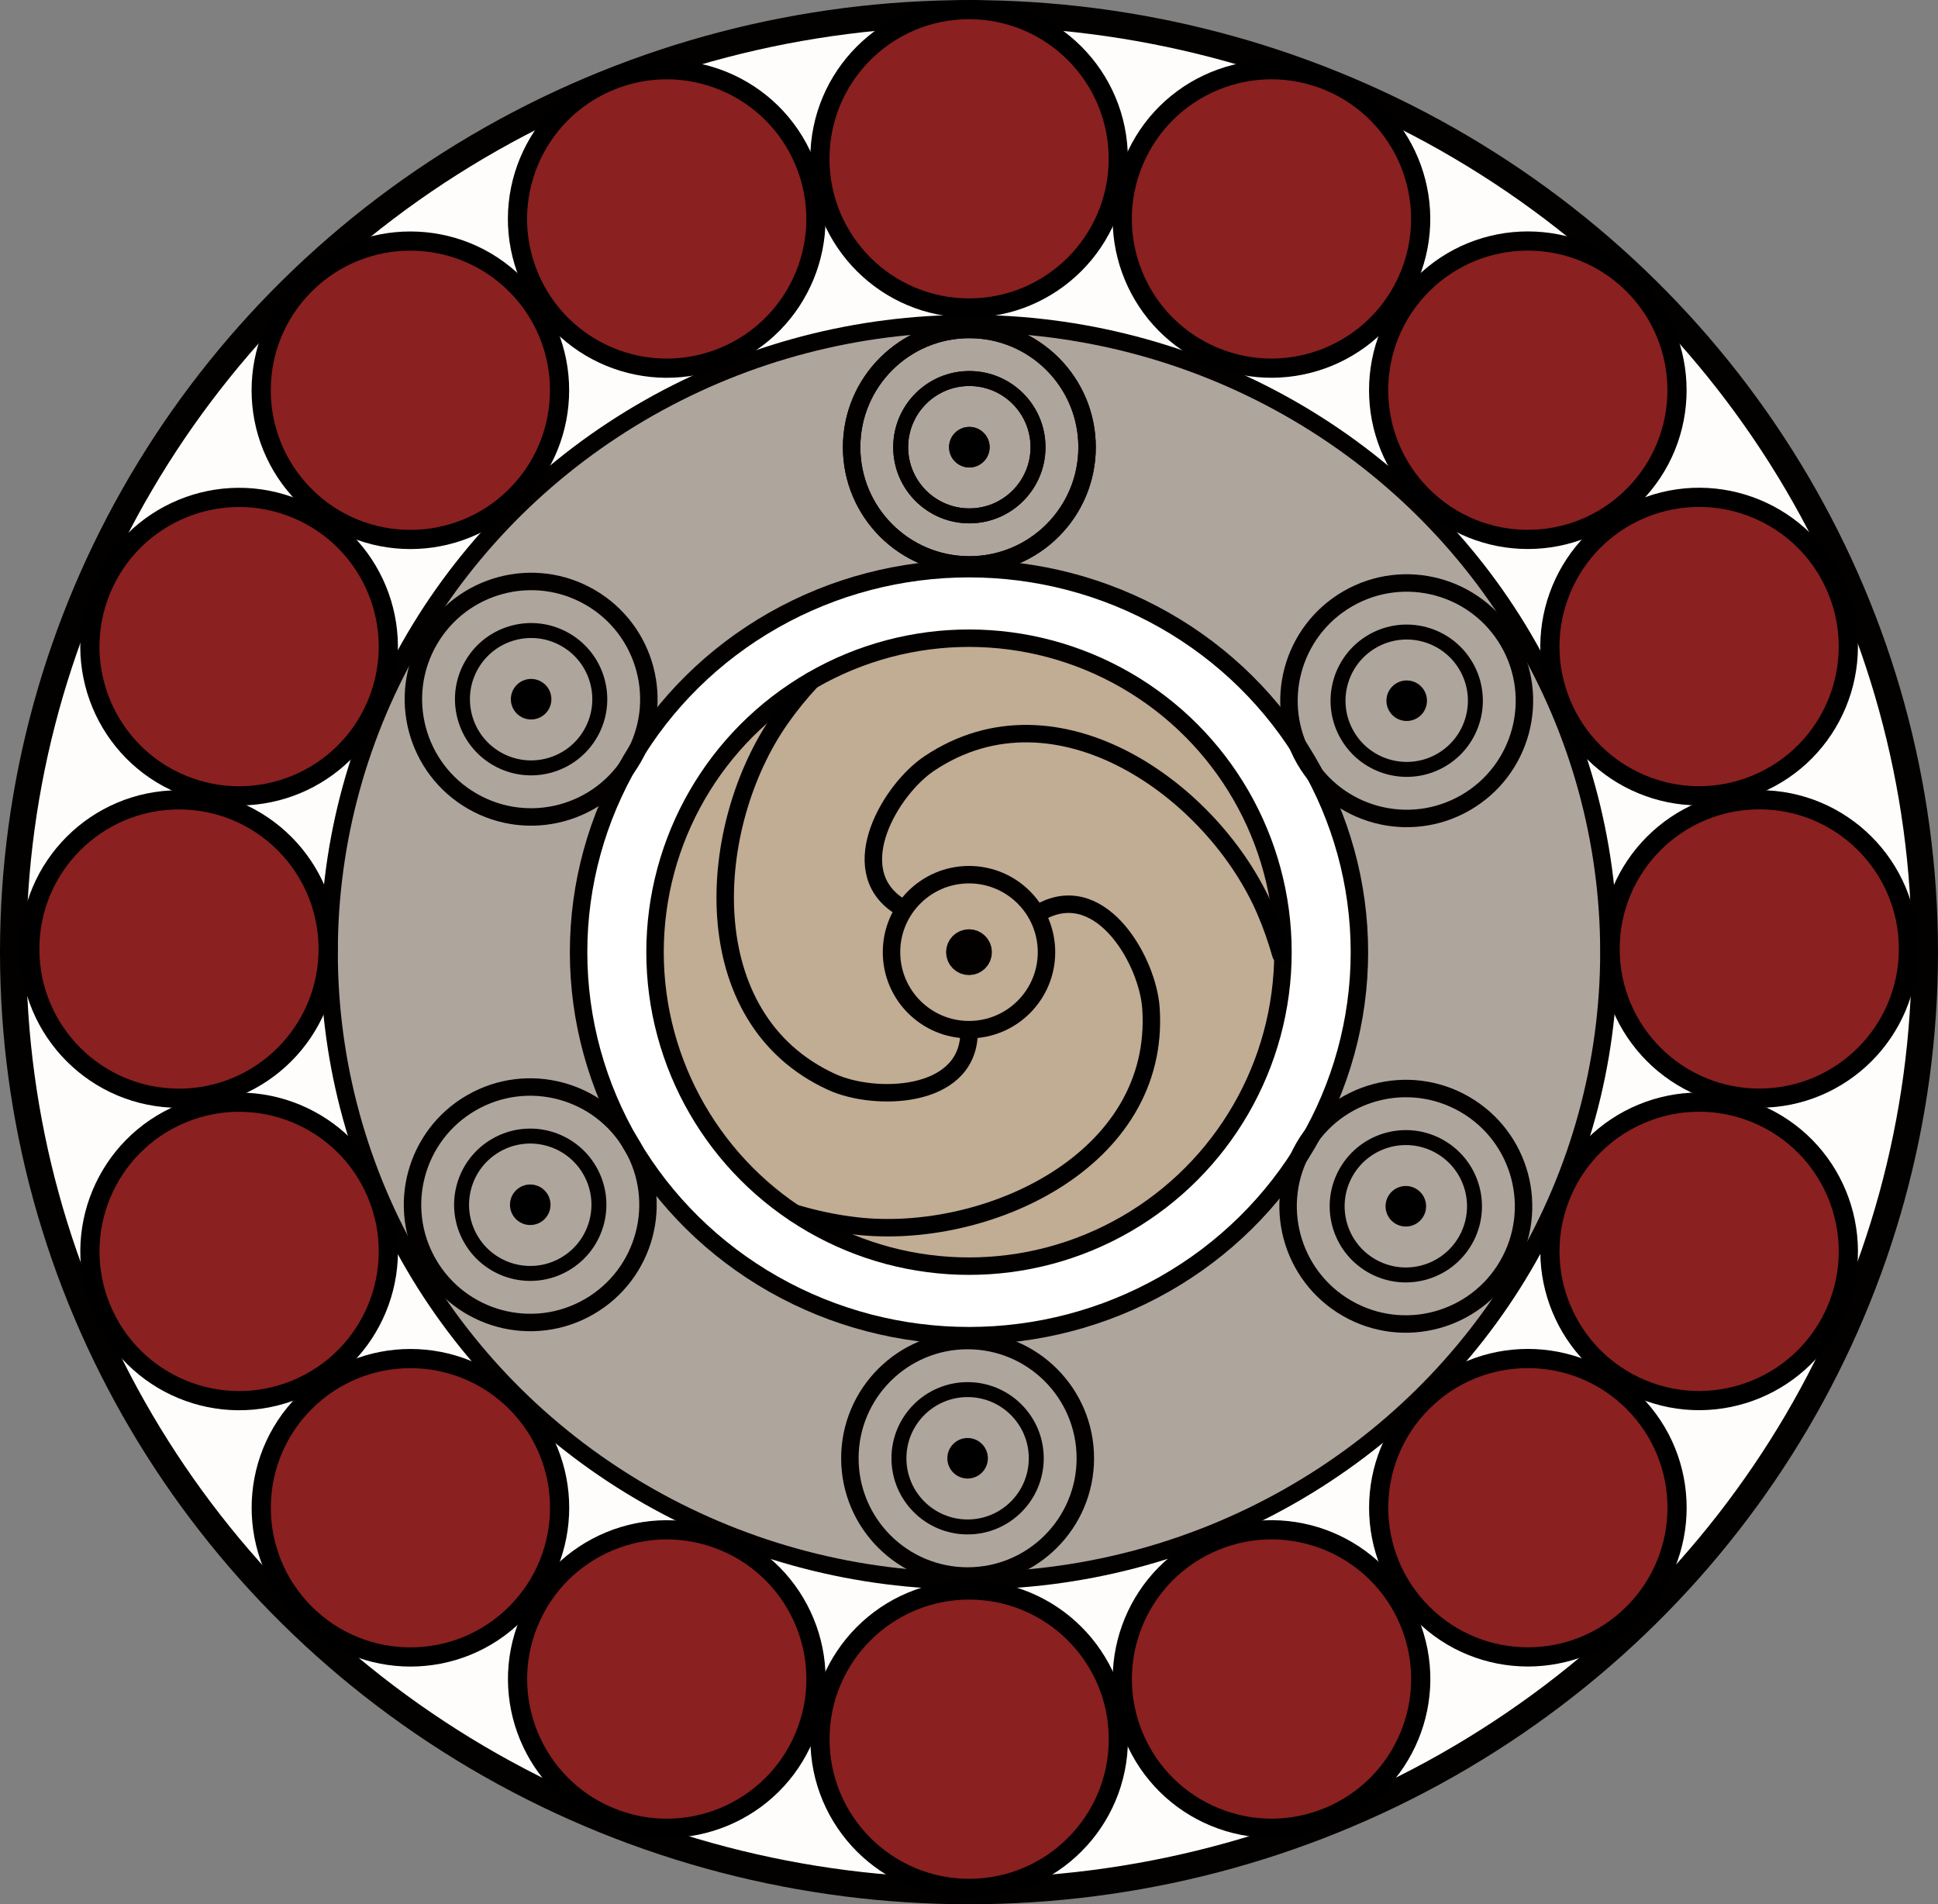 <?xml version="1.0" encoding="UTF-8" standalone="no"?>
<!-- Created with Inkscape (http://www.inkscape.org/) -->

<svg
   xmlns:dc="http://purl.org/dc/elements/1.1/"
   xmlns:cc="http://creativecommons.org/ns#"
   xmlns:rdf="http://www.w3.org/1999/02/22-rdf-syntax-ns#"
   xmlns:svg="http://www.w3.org/2000/svg"
   xmlns="http://www.w3.org/2000/svg"
   xmlns:sodipodi="http://sodipodi.sourceforge.net/DTD/sodipodi-0.dtd"
   xmlns:inkscape="http://www.inkscape.org/namespaces/inkscape"
   width="222.142mm"
   height="218.264mm"
   viewBox="0 0 222.142 218.264"
   version="1.1"
   id="svg4547"
   inkscape:version="0.92.1 15371"
   sodipodi:docname="medallion-swirl-with-suns-6.svg"
   inkscape:export-filename="/home/erin/chahta/chahta-imagery/eyes.svg.png"
   inkscape:export-xdpi="300.01501"
   inkscape:export-ydpi="300.01501">
  <rect x="0" y="0" width="222.142" height="218.264" fill="#808080" stroke="none"/>
  <defs
     id="defs4541" />
  <sodipodi:namedview
     id="base"
     pagecolor="#ffffff"
     bordercolor="#666666"
     borderopacity="1.0"
     inkscape:pageopacity="0.0"
     inkscape:pageshadow="2"
     inkscape:zoom="1"
     inkscape:cx="683.18511"
     inkscape:cy="410.61112"
     inkscape:document-units="mm"
     inkscape:current-layer="layer1"
     showgrid="false"
     inkscape:pagecheckerboard="true"
     showguides="true"
     inkscape:guide-bbox="true"
     inkscape:window-width="3104"
     inkscape:window-height="1770"
     inkscape:window-x="96"
     inkscape:window-y="30"
     inkscape:window-maximized="1"
     fit-margin-top="0"
     fit-margin-left="0"
     fit-margin-right="0"
     fit-margin-bottom="0">
    <sodipodi:guide
       position="111.362,109.128"
       orientation="0,1"
       id="guide4561"
       inkscape:locked="false" />
    <sodipodi:guide
       position="111.073,109.5"
       orientation="1,0"
       id="guide4563"
       inkscape:locked="false" />
  </sodipodi:namedview>
  <g
     inkscape:label="Layer 1"
     inkscape:groupmode="layer"
     id="layer1"
     transform="translate(12.898,-18.597)">
    <ellipse
       cy="127.733"
       cx="98.173"
       id="ellipse5005"
       style="fill:#fffdfc;fill-opacity:1;fill-rule:nonzero;stroke:#030000;stroke-width:3.01;stroke-linecap:butt;stroke-linejoin:miter;stroke-miterlimit:4;stroke-dasharray:none;stroke-dashoffset:0;stroke-opacity:1;paint-order:normal"
       ry="107.623"
       rx="109.566" />
    <ellipse
       rx="73.349"
       ry="72.048"
       style="fill:#aea59c;fill-opacity:1;fill-rule:nonzero;stroke:#030000;stroke-width:2;stroke-linecap:butt;stroke-linejoin:miter;stroke-miterlimit:4;stroke-dasharray:none;stroke-dashoffset:0;stroke-opacity:1;paint-order:normal"
       id="ellipse4879"
       cx="98.173"
       cy="127.733" />
    <ellipse
       cy="127.733"
       cx="98.173"
       id="ellipse4569"
       style="fill:#ffffff;fill-opacity:1;fill-rule:nonzero;stroke:#030000;stroke-width:2;stroke-linecap:butt;stroke-linejoin:miter;stroke-miterlimit:4;stroke-dasharray:none;stroke-dashoffset:0;stroke-opacity:1;paint-order:normal"
       ry="43.957"
       rx="44.751" />
    <ellipse
       rx="35.988"
       ry="35.988"
       style="fill:#c1ac94;fill-opacity:1;fill-rule:nonzero;stroke:#030000;stroke-width:2;stroke-linecap:butt;stroke-linejoin:miter;stroke-miterlimit:4;stroke-dasharray:none;stroke-dashoffset:0;stroke-opacity:1;paint-order:normal"
       id="ellipse4553"
       cx="98.173"
       cy="127.733" />
    <path
       sodipodi:type="spiral"
       style="fill:none;fill-rule:evenodd;stroke:#000000;stroke-width:2;stroke-linecap:round;stroke-miterlimit:4;stroke-dasharray:none"
       id="path4555"
       sodipodi:cx="96.440628"
       sodipodi:cy="134.28123"
       sodipodi:expansion="2"
       sodipodi:revolution="0.73028404"
       sodipodi:radius="41.03611"
       sodipodi:argument="-50.551487"
       sodipodi:t0="0.28739637"
       d="m 98.178,137.192 c -0.334,7.434 -10.867,7.635 -15.711,5.429 -16.008,-7.289 -14.468,-29.406 -5.898,-41.636 1.07,-1.527 2.248,-2.977 3.519,-4.341"
       inkscape:transform-center-x="14.022798"
       inkscape:transform-center-y="-7.0337998" />
    <path
       inkscape:transform-center-y="-12.267448"
       inkscape:transform-center-x="-12.300677"
       d="m 98.178,137.192 c -0.334,7.434 -10.867,7.635 -15.711,5.429 -16.008,-7.289 -14.468,-29.406 -5.898,-41.636 1.02,-1.456 2.139,-2.842 3.342,-4.15"
       sodipodi:t0="0.28776059"
       sodipodi:argument="-50.551487"
       sodipodi:radius="40.932301"
       sodipodi:revolution="0.72935981"
       sodipodi:expansion="2"
       sodipodi:cy="134.28123"
       sodipodi:cx="96.440628"
       id="path4565"
       style="fill:none;fill-rule:evenodd;stroke:#000000;stroke-width:2;stroke-linecap:round;stroke-miterlimit:4;stroke-dasharray:none"
       sodipodi:type="spiral"
       transform="rotate(121.702,98.225,127.475)" />
    <path
       transform="rotate(-118.305,98.225,127.475)"
       sodipodi:type="spiral"
       style="fill:none;fill-rule:evenodd;stroke:#000000;stroke-width:2;stroke-linecap:round;stroke-miterlimit:4;stroke-dasharray:none"
       id="path4567"
       sodipodi:cx="96.440628"
       sodipodi:cy="134.28123"
       sodipodi:expansion="2"
       sodipodi:revolution="0.73567075"
       sodipodi:radius="41.643768"
       sodipodi:argument="-50.551487"
       sodipodi:t0="0.285292"
       d="m 98.178,137.192 c -0.334,7.434 -10.867,7.635 -15.711,5.429 -16.008,-7.289 -14.468,-29.406 -5.898,-41.636 1.362,-1.943 2.899,-3.762 4.579,-5.438"
       inkscape:transform-center-x="-1.4138954"
       inkscape:transform-center-y="13.300805" />
    <g
       transform="translate(0.016,0.148)"
       inkscape:tile-y0="55.211686"
       inkscape:tile-x0="83.702805"
       inkscape:transform-center-x="-0.09921875"
       inkscape:transform-center-y="-57.943742"
       id="use4819">
      <circle
         style="fill:none;fill-opacity:1;fill-rule:nonzero;stroke:#030000;stroke-width:2;stroke-linecap:round;stroke-linejoin:miter;stroke-miterlimit:4;stroke-dasharray:none;stroke-dashoffset:0;stroke-opacity:1;paint-order:normal"
         id="circle4831"
         cx="98.197"
         cy="69.705"
         r="13.494" />
      <circle
         r="7.871"
         cy="69.705"
         cx="98.197"
         id="circle4833"
         style="fill:none;fill-opacity:1;fill-rule:nonzero;stroke:#030000;stroke-width:1.714;stroke-linecap:round;stroke-linejoin:miter;stroke-miterlimit:4;stroke-dasharray:none;stroke-dashoffset:0;stroke-opacity:1;paint-order:normal" />
      <circle
         style="fill:#000000;fill-opacity:1;fill-rule:nonzero;stroke:#030000;stroke-width:0.321;stroke-linecap:round;stroke-linejoin:miter;stroke-miterlimit:4;stroke-dasharray:none;stroke-dashoffset:0;stroke-opacity:1;paint-order:normal"
         id="circle4835"
         cx="98.197"
         cy="69.705"
         r="2.163" />
    </g>
    <g
       transform="rotate(60,97.977,127.737)"
       inkscape:tile-y0="55.211686"
       inkscape:tile-x0="83.702805"
       inkscape:transform-center-x="-0.09921875"
       inkscape:transform-center-y="-57.943742"
       id="use4821">
      <circle
         style="fill:none;fill-opacity:1;fill-rule:nonzero;stroke:#030000;stroke-width:2;stroke-linecap:round;stroke-linejoin:miter;stroke-miterlimit:4;stroke-dasharray:none;stroke-dashoffset:0;stroke-opacity:1;paint-order:normal"
         id="circle4839"
         cx="98.197"
         cy="69.705"
         r="13.494" />
      <circle
         r="7.871"
         cy="69.705"
         cx="98.197"
         id="circle4841"
         style="fill:none;fill-opacity:1;fill-rule:nonzero;stroke:#030000;stroke-width:1.714;stroke-linecap:round;stroke-linejoin:miter;stroke-miterlimit:4;stroke-dasharray:none;stroke-dashoffset:0;stroke-opacity:1;paint-order:normal" />
      <circle
         style="fill:#000000;fill-opacity:1;fill-rule:nonzero;stroke:#030000;stroke-width:0.321;stroke-linecap:round;stroke-linejoin:miter;stroke-miterlimit:4;stroke-dasharray:none;stroke-dashoffset:0;stroke-opacity:1;paint-order:normal"
         id="circle4843"
         cx="98.197"
         cy="69.705"
         r="2.163" />
    </g>
    <g
       transform="rotate(120,98.062,127.728)"
       inkscape:tile-y0="55.211686"
       inkscape:tile-x0="83.702805"
       inkscape:transform-center-x="-0.09921875"
       inkscape:transform-center-y="-57.943742"
       id="use4823">
      <circle
         style="fill:none;fill-opacity:1;fill-rule:nonzero;stroke:#030000;stroke-width:2;stroke-linecap:round;stroke-linejoin:miter;stroke-miterlimit:4;stroke-dasharray:none;stroke-dashoffset:0;stroke-opacity:1;paint-order:normal"
         id="circle4847"
         cx="98.197"
         cy="69.705"
         r="13.494" />
      <circle
         r="7.871"
         cy="69.705"
         cx="98.197"
         id="circle4849"
         style="fill:none;fill-opacity:1;fill-rule:nonzero;stroke:#030000;stroke-width:1.714;stroke-linecap:round;stroke-linejoin:miter;stroke-miterlimit:4;stroke-dasharray:none;stroke-dashoffset:0;stroke-opacity:1;paint-order:normal" />
      <circle
         style="fill:#000000;fill-opacity:1;fill-rule:nonzero;stroke:#030000;stroke-width:0.321;stroke-linecap:round;stroke-linejoin:miter;stroke-miterlimit:4;stroke-dasharray:none;stroke-dashoffset:0;stroke-opacity:1;paint-order:normal"
         id="circle4851"
         cx="98.197"
         cy="69.705"
         r="2.163" />
    </g>
    <g
       transform="rotate(180,98.105,127.723)"
       inkscape:tile-y0="55.211686"
       inkscape:tile-x0="83.702805"
       inkscape:transform-center-x="-0.09921875"
       inkscape:transform-center-y="-57.943742"
       id="use4825">
      <circle
         style="fill:none;fill-opacity:1;fill-rule:nonzero;stroke:#030000;stroke-width:2;stroke-linecap:round;stroke-linejoin:miter;stroke-miterlimit:4;stroke-dasharray:none;stroke-dashoffset:0;stroke-opacity:1;paint-order:normal"
         id="circle4855"
         cx="98.197"
         cy="69.705"
         r="13.494" />
      <circle
         r="7.871"
         cy="69.705"
         cx="98.197"
         id="circle4857"
         style="fill:none;fill-opacity:1;fill-rule:nonzero;stroke:#030000;stroke-width:1.714;stroke-linecap:round;stroke-linejoin:miter;stroke-miterlimit:4;stroke-dasharray:none;stroke-dashoffset:0;stroke-opacity:1;paint-order:normal" />
      <circle
         style="fill:#000000;fill-opacity:1;fill-rule:nonzero;stroke:#030000;stroke-width:0.321;stroke-linecap:round;stroke-linejoin:miter;stroke-miterlimit:4;stroke-dasharray:none;stroke-dashoffset:0;stroke-opacity:1;paint-order:normal"
         id="circle4859"
         cx="98.197"
         cy="69.705"
         r="2.163" />
    </g>
    <g
       transform="rotate(-120,98.148,127.719)"
       inkscape:tile-y0="55.211686"
       inkscape:tile-x0="83.702805"
       inkscape:transform-center-x="-0.09921875"
       inkscape:transform-center-y="-57.943742"
       id="use4827">
      <circle
         style="fill:none;fill-opacity:1;fill-rule:nonzero;stroke:#030000;stroke-width:2;stroke-linecap:round;stroke-linejoin:miter;stroke-miterlimit:4;stroke-dasharray:none;stroke-dashoffset:0;stroke-opacity:1;paint-order:normal"
         id="circle4863"
         cx="98.197"
         cy="69.705"
         r="13.494" />
      <circle
         r="7.871"
         cy="69.705"
         cx="98.197"
         id="circle4865"
         style="fill:none;fill-opacity:1;fill-rule:nonzero;stroke:#030000;stroke-width:1.714;stroke-linecap:round;stroke-linejoin:miter;stroke-miterlimit:4;stroke-dasharray:none;stroke-dashoffset:0;stroke-opacity:1;paint-order:normal" />
      <circle
         style="fill:#000000;fill-opacity:1;fill-rule:nonzero;stroke:#030000;stroke-width:0.321;stroke-linecap:round;stroke-linejoin:miter;stroke-miterlimit:4;stroke-dasharray:none;stroke-dashoffset:0;stroke-opacity:1;paint-order:normal"
         id="circle4867"
         cx="98.197"
         cy="69.705"
         r="2.163" />
    </g>
    <g
       transform="rotate(-60,98.233,127.71)"
       inkscape:tile-y0="55.211686"
       inkscape:tile-x0="83.702805"
       inkscape:transform-center-x="-0.09921875"
       inkscape:transform-center-y="-57.943742"
       id="use4829">
      <circle
         style="fill:none;fill-opacity:1;fill-rule:nonzero;stroke:#030000;stroke-width:2;stroke-linecap:round;stroke-linejoin:miter;stroke-miterlimit:4;stroke-dasharray:none;stroke-dashoffset:0;stroke-opacity:1;paint-order:normal"
         id="circle4871"
         cx="98.197"
         cy="69.705"
         r="13.494" />
      <circle
         r="7.871"
         cy="69.705"
         cx="98.197"
         id="circle4873"
         style="fill:none;fill-opacity:1;fill-rule:nonzero;stroke:#030000;stroke-width:1.714;stroke-linecap:round;stroke-linejoin:miter;stroke-miterlimit:4;stroke-dasharray:none;stroke-dashoffset:0;stroke-opacity:1;paint-order:normal" />
      <circle
         style="fill:#000000;fill-opacity:1;fill-rule:nonzero;stroke:#030000;stroke-width:0.321;stroke-linecap:round;stroke-linejoin:miter;stroke-miterlimit:4;stroke-dasharray:none;stroke-dashoffset:0;stroke-opacity:1;paint-order:normal"
         id="circle4875"
         cx="98.197"
         cy="69.705"
         r="2.163" />
    </g>
    <g
       id="g4887"
       inkscape:transform-center-y="-57.943742"
       inkscape:transform-center-x="-0.09921875"
       inkscape:tile-x0="83.702805"
       inkscape:tile-y0="55.211686"
       transform="translate(0.016,0.148)"
       style="fill:none;fill-opacity:1">
      <circle
         r="13.494"
         cy="69.705"
         cx="98.197"
         id="circle4881"
         style="fill:none;fill-opacity:1;fill-rule:nonzero;stroke:#030000;stroke-width:2;stroke-linecap:round;stroke-linejoin:miter;stroke-miterlimit:4;stroke-dasharray:none;stroke-dashoffset:0;stroke-opacity:1;paint-order:normal" />
      <circle
         style="fill:none;fill-opacity:1;fill-rule:nonzero;stroke:#030000;stroke-width:1.714;stroke-linecap:round;stroke-linejoin:miter;stroke-miterlimit:4;stroke-dasharray:none;stroke-dashoffset:0;stroke-opacity:1;paint-order:normal"
         id="circle4883"
         cx="98.197"
         cy="69.705"
         r="7.871" />
      <circle
         r="2.163"
         cy="69.705"
         cx="98.197"
         id="circle4885"
         style="fill:none;fill-opacity:1;fill-rule:nonzero;stroke:#030000;stroke-width:0.321;stroke-linecap:round;stroke-linejoin:miter;stroke-miterlimit:4;stroke-dasharray:none;stroke-dashoffset:0;stroke-opacity:1;paint-order:normal" />
    </g>
    <g
       id="g5023"
       style="fill:#8a2020;fill-opacity:1">
      <circle
         style="fill:#8a2020;fill-opacity:1;fill-rule:nonzero;stroke:#000000;stroke-width:2.199;stroke-linecap:round;stroke-linejoin:miter;stroke-miterlimit:4;stroke-dasharray:none;stroke-dashoffset:0;stroke-opacity:1;paint-order:normal"
         id="use4905"
         cx="98.183"
         cy="36.798"
         r="17.101"
         inkscape:transform-center-x="0.0041341138"
         inkscape:transform-center-y="-89.569718"
         inkscape:tile-x0="80.172713"
         inkscape:tile-y0="20.167823" />
      <circle
         transform="rotate(22.5)"
         style="fill:#8a2020;fill-opacity:1;fill-rule:nonzero;stroke:#000000;stroke-width:2.199;stroke-linecap:round;stroke-linejoin:miter;stroke-miterlimit:4;stroke-dasharray:none;stroke-dashoffset:0;stroke-opacity:1;paint-order:normal"
         id="use4907"
         cx="139.451"
         cy="-10.472"
         r="17.101"
         inkscape:transform-center-x="0.0041341138"
         inkscape:transform-center-y="-89.569718"
         inkscape:tile-x0="80.172713"
         inkscape:tile-y0="20.167823" />
      <circle
         transform="rotate(45)"
         style="fill:#8a2020;fill-opacity:1;fill-rule:nonzero;stroke:#000000;stroke-width:2.199;stroke-linecap:round;stroke-linejoin:miter;stroke-miterlimit:4;stroke-dasharray:none;stroke-dashoffset:0;stroke-opacity:1;paint-order:normal"
         id="use4909"
         cx="159.488"
         cy="-69.936"
         r="17.101"
         inkscape:transform-center-x="0.0041341138"
         inkscape:transform-center-y="-89.569718"
         inkscape:tile-x0="80.172713"
         inkscape:tile-y0="20.167823" />
      <circle
         transform="rotate(67.5)"
         style="fill:#8a2020;fill-opacity:1;fill-rule:nonzero;stroke:#000000;stroke-width:2.199;stroke-linecap:round;stroke-linejoin:miter;stroke-miterlimit:4;stroke-dasharray:none;stroke-dashoffset:0;stroke-opacity:1;paint-order:normal"
         id="use4911"
         cx="155.244"
         cy="-132.542"
         r="17.101"
         inkscape:transform-center-x="0.0041341138"
         inkscape:transform-center-y="-89.569718"
         inkscape:tile-x0="80.172713"
         inkscape:tile-y0="20.167823" />
      <circle
         transform="rotate(90)"
         style="fill:#8a2020;fill-opacity:1;fill-rule:nonzero;stroke:#000000;stroke-width:2.199;stroke-linecap:round;stroke-linejoin:miter;stroke-miterlimit:4;stroke-dasharray:none;stroke-dashoffset:0;stroke-opacity:1;paint-order:normal"
         id="use4913"
         cx="127.364"
         cy="-188.757"
         r="17.101"
         inkscape:transform-center-x="0.0041341138"
         inkscape:transform-center-y="-89.569718"
         inkscape:tile-x0="80.172713"
         inkscape:tile-y0="20.167823" />
      <circle
         transform="rotate(112.5)"
         style="fill:#8a2020;fill-opacity:1;fill-rule:nonzero;stroke:#000000;stroke-width:2.199;stroke-linecap:round;stroke-linejoin:miter;stroke-miterlimit:4;stroke-dasharray:none;stroke-dashoffset:0;stroke-opacity:1;paint-order:normal"
         id="use4915"
         cx="80.095"
         cy="-230.025"
         r="17.101"
         inkscape:transform-center-x="0.0041341138"
         inkscape:transform-center-y="-89.569718"
         inkscape:tile-x0="80.172713"
         inkscape:tile-y0="20.167823" />
      <circle
         transform="rotate(135)"
         style="fill:#8a2020;fill-opacity:1;fill-rule:nonzero;stroke:#000000;stroke-width:2.199;stroke-linecap:round;stroke-linejoin:miter;stroke-miterlimit:4;stroke-dasharray:none;stroke-dashoffset:0;stroke-opacity:1;paint-order:normal"
         id="use4917"
         cx="20.63"
         cy="-250.062"
         r="17.101"
         inkscape:transform-center-x="0.0041341138"
         inkscape:transform-center-y="-89.569718"
         inkscape:tile-x0="80.172713"
         inkscape:tile-y0="20.167823" />
      <circle
         transform="rotate(157.5)"
         style="fill:#8a2020;fill-opacity:1;fill-rule:nonzero;stroke:#000000;stroke-width:2.199;stroke-linecap:round;stroke-linejoin:miter;stroke-miterlimit:4;stroke-dasharray:none;stroke-dashoffset:0;stroke-opacity:1;paint-order:normal"
         id="use4919"
         cx="-41.975"
         cy="-245.818"
         r="17.101"
         inkscape:transform-center-x="0.0041341138"
         inkscape:transform-center-y="-89.569718"
         inkscape:tile-x0="80.172713"
         inkscape:tile-y0="20.167823" />
      <circle
         transform="scale(-1)"
         style="fill:#8a2020;fill-opacity:1;fill-rule:nonzero;stroke:#000000;stroke-width:2.199;stroke-linecap:round;stroke-linejoin:miter;stroke-miterlimit:4;stroke-dasharray:none;stroke-dashoffset:0;stroke-opacity:1;paint-order:normal"
         id="use4921"
         cx="-98.191"
         cy="-217.939"
         r="17.101"
         inkscape:transform-center-x="0.0041341138"
         inkscape:transform-center-y="-89.569718"
         inkscape:tile-x0="80.172713"
         inkscape:tile-y0="20.167823" />
      <circle
         transform="rotate(-157.5)"
         style="fill:#8a2020;fill-opacity:1;fill-rule:nonzero;stroke:#000000;stroke-width:2.199;stroke-linecap:round;stroke-linejoin:miter;stroke-miterlimit:4;stroke-dasharray:none;stroke-dashoffset:0;stroke-opacity:1;paint-order:normal"
         id="use4923"
         cx="-139.459"
         cy="-170.669"
         r="17.101"
         inkscape:transform-center-x="0.0041341138"
         inkscape:transform-center-y="-89.569718"
         inkscape:tile-x0="80.172713"
         inkscape:tile-y0="20.167823" />
      <circle
         transform="rotate(-135)"
         style="fill:#8a2020;fill-opacity:1;fill-rule:nonzero;stroke:#000000;stroke-width:2.199;stroke-linecap:round;stroke-linejoin:miter;stroke-miterlimit:4;stroke-dasharray:none;stroke-dashoffset:0;stroke-opacity:1;paint-order:normal"
         id="use4925"
         cx="-159.496"
         cy="-111.205"
         r="17.101"
         inkscape:transform-center-x="0.0041341138"
         inkscape:transform-center-y="-89.569718"
         inkscape:tile-x0="80.172713"
         inkscape:tile-y0="20.167823" />
      <circle
         transform="rotate(-112.5)"
         style="fill:#8a2020;fill-opacity:1;fill-rule:nonzero;stroke:#000000;stroke-width:2.199;stroke-linecap:round;stroke-linejoin:miter;stroke-miterlimit:4;stroke-dasharray:none;stroke-dashoffset:0;stroke-opacity:1;paint-order:normal"
         id="use4927"
         cx="-155.252"
         cy="-48.6"
         r="17.101"
         inkscape:transform-center-x="0.0041341138"
         inkscape:transform-center-y="-89.569718"
         inkscape:tile-x0="80.172713"
         inkscape:tile-y0="20.167823" />
      <circle
         transform="rotate(-90)"
         style="fill:#8a2020;fill-opacity:1;fill-rule:nonzero;stroke:#000000;stroke-width:2.199;stroke-linecap:round;stroke-linejoin:miter;stroke-miterlimit:4;stroke-dasharray:none;stroke-dashoffset:0;stroke-opacity:1;paint-order:normal"
         id="use4929"
         cx="-127.373"
         cy="7.616"
         r="17.101"
         inkscape:transform-center-x="0.0041341138"
         inkscape:transform-center-y="-89.569718"
         inkscape:tile-x0="80.172713"
         inkscape:tile-y0="20.167823" />
      <circle
         transform="rotate(-67.5)"
         style="fill:#8a2020;fill-opacity:1;fill-rule:nonzero;stroke:#000000;stroke-width:2.199;stroke-linecap:round;stroke-linejoin:miter;stroke-miterlimit:4;stroke-dasharray:none;stroke-dashoffset:0;stroke-opacity:1;paint-order:normal"
         id="use4931"
         cx="-80.103"
         cy="48.884"
         r="17.101"
         inkscape:transform-center-x="0.0041341138"
         inkscape:transform-center-y="-89.569718"
         inkscape:tile-x0="80.172713"
         inkscape:tile-y0="20.167823" />
      <circle
         transform="rotate(-45)"
         style="fill:#8a2020;fill-opacity:1;fill-rule:nonzero;stroke:#000000;stroke-width:2.199;stroke-linecap:round;stroke-linejoin:miter;stroke-miterlimit:4;stroke-dasharray:none;stroke-dashoffset:0;stroke-opacity:1;paint-order:normal"
         id="use4933"
         cx="-20.639"
         cy="68.921"
         r="17.101"
         inkscape:transform-center-x="0.0041341138"
         inkscape:transform-center-y="-89.569718"
         inkscape:tile-x0="80.172713"
         inkscape:tile-y0="20.167823" />
      <circle
         transform="rotate(-22.5)"
         style="fill:#8a2020;fill-opacity:1;fill-rule:nonzero;stroke:#000000;stroke-width:2.199;stroke-linecap:round;stroke-linejoin:miter;stroke-miterlimit:4;stroke-dasharray:none;stroke-dashoffset:0;stroke-opacity:1;paint-order:normal"
         id="use4935"
         cx="41.967"
         cy="64.677"
         r="17.101"
         inkscape:transform-center-x="0.0041341138"
         inkscape:transform-center-y="-89.569718"
         inkscape:tile-x0="80.172713"
         inkscape:tile-y0="20.167823" />
    </g>
    <ellipse
       cy="127.733"
       cx="98.173"
       id="ellipse4551"
       style="fill:none;fill-opacity:1;fill-rule:nonzero;stroke:#030000;stroke-width:2;stroke-linecap:butt;stroke-linejoin:miter;stroke-miterlimit:4;stroke-dasharray:none;stroke-dashoffset:0;stroke-opacity:1;paint-order:normal"
       ry="8.883"
       rx="8.883" />
    <circle
       style="fill:#020000;fill-opacity:1;fill-rule:nonzero;stroke:#030000;stroke-width:3.148;stroke-linecap:butt;stroke-linejoin:miter;stroke-miterlimit:4;stroke-dasharray:none;stroke-dashoffset:0;stroke-opacity:1;paint-order:normal"
       id="path4549"
       cx="98.173"
       cy="127.733"
       r="1.052" />
  </g>
</svg>
